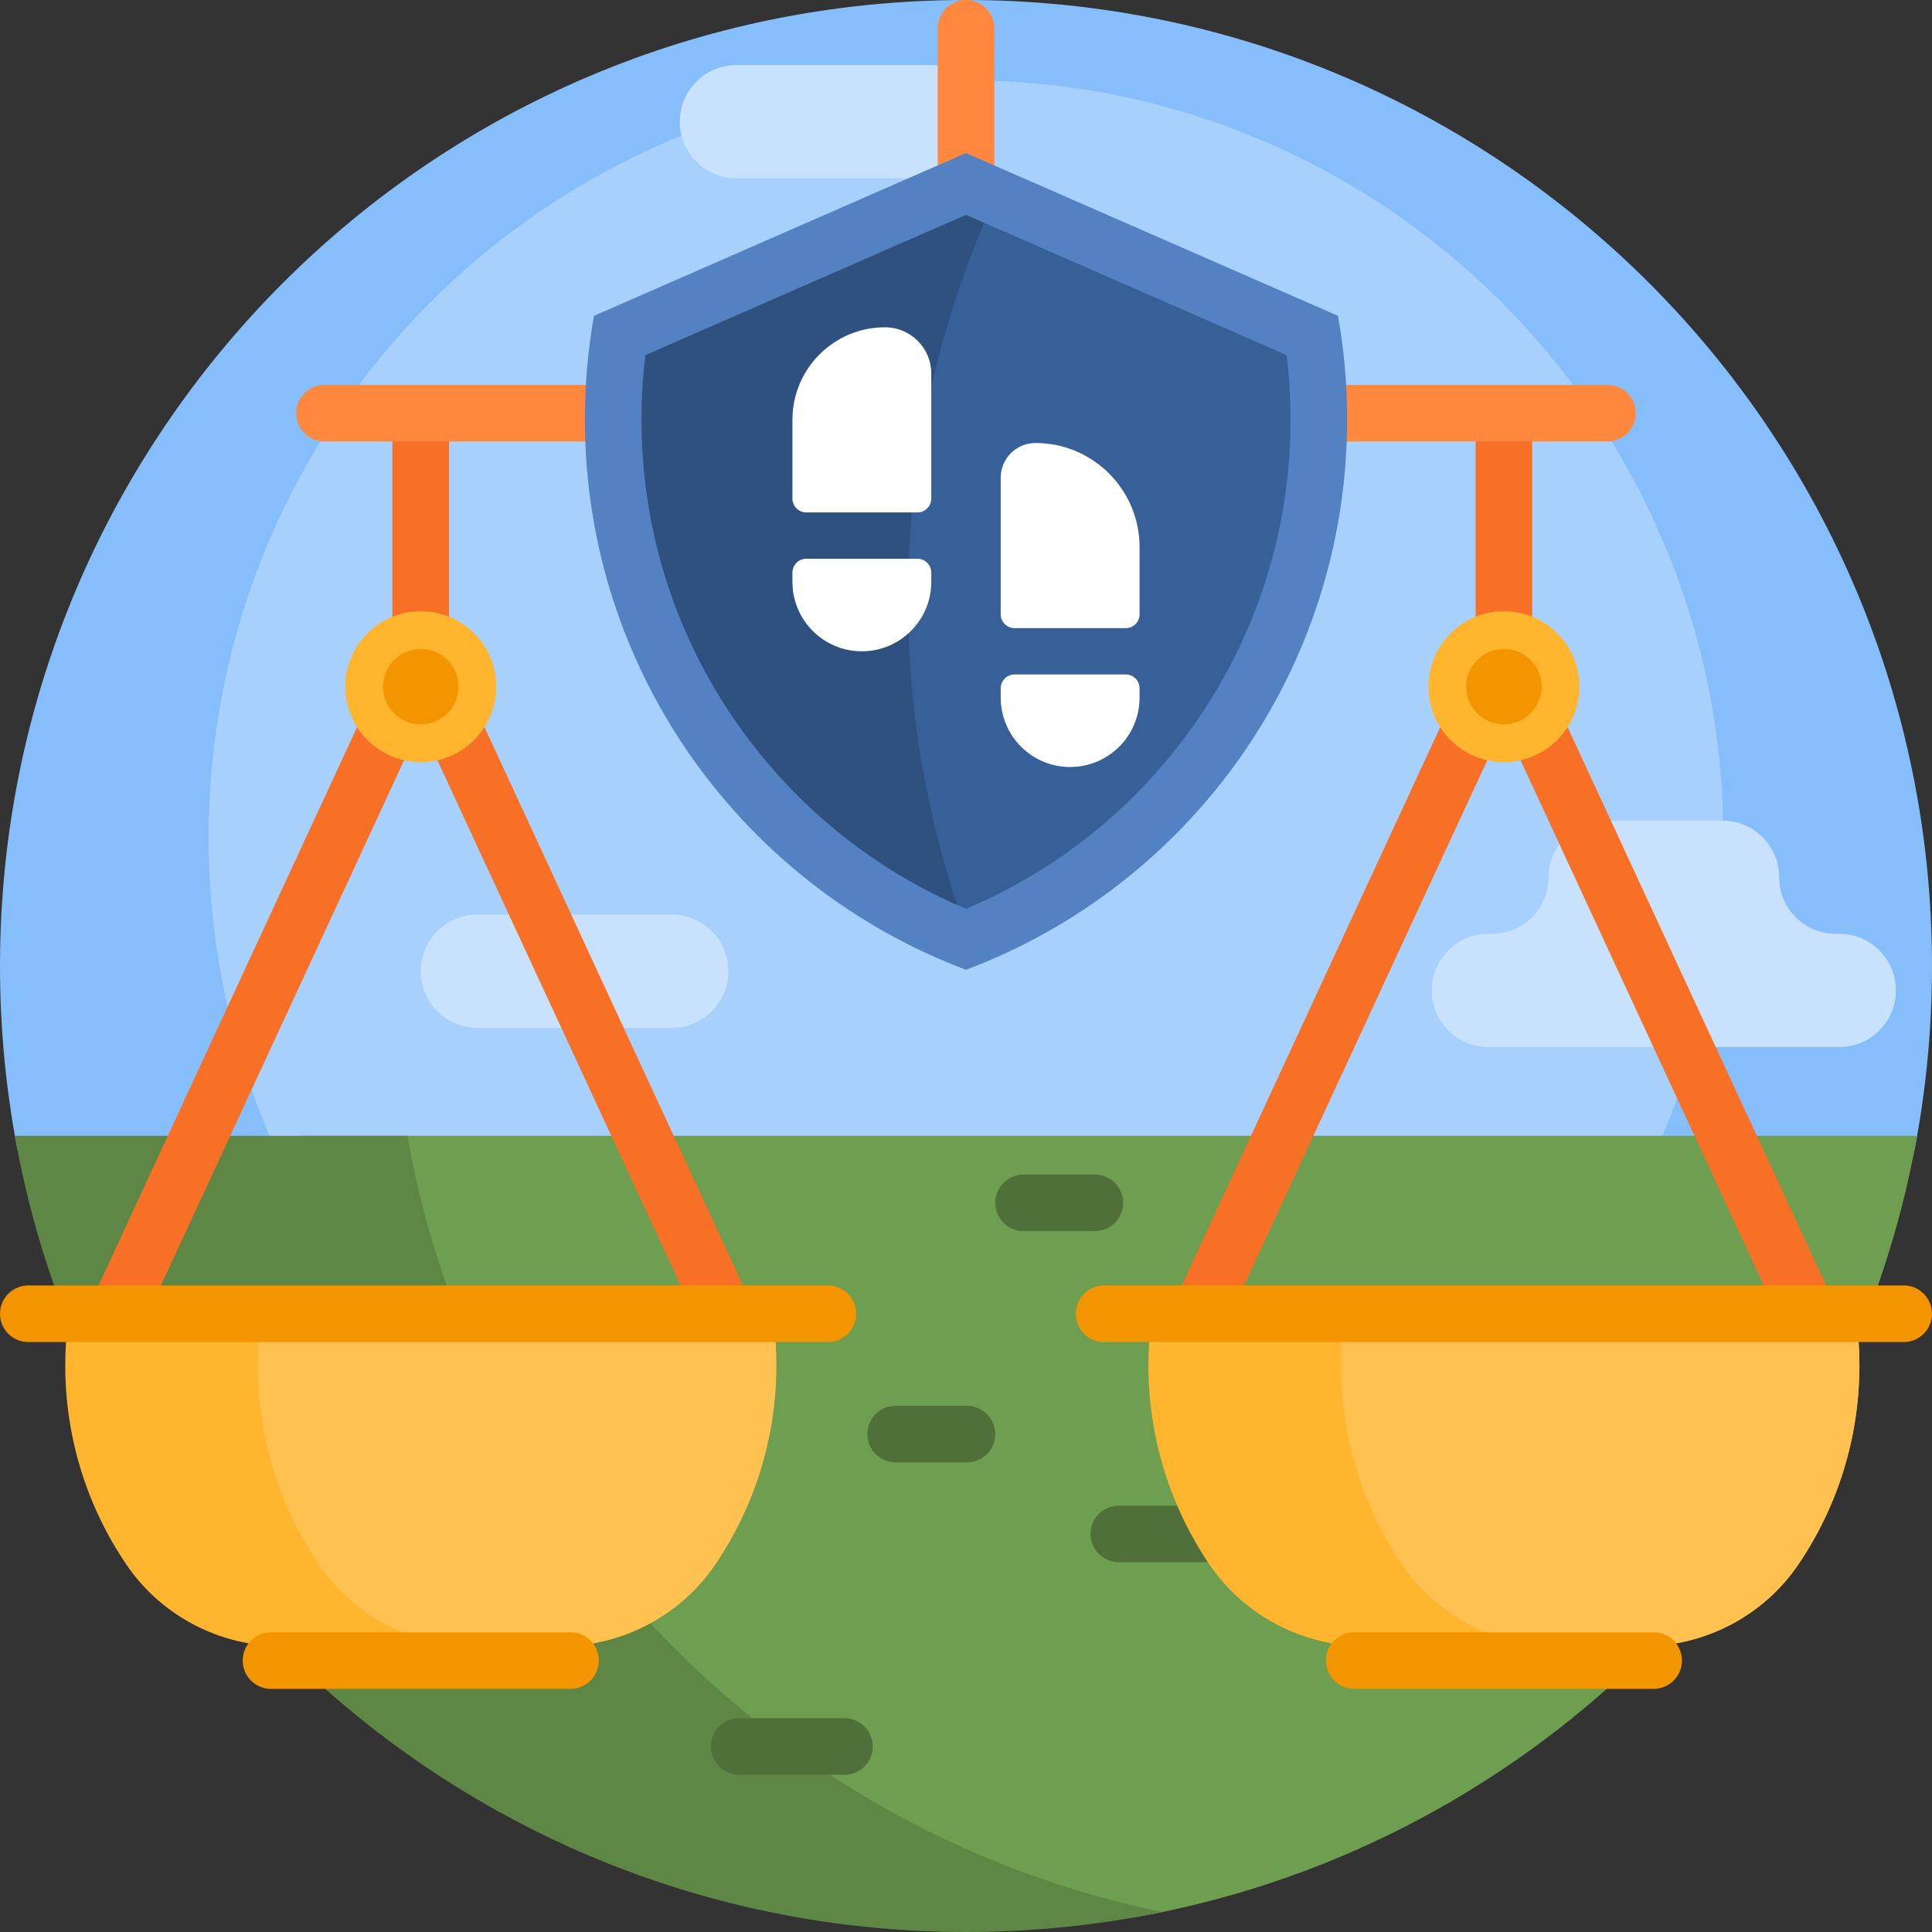 <svg id="Capa_1" enable-background="new 0 0 512 512" height="512" viewBox="0 0 512 512" width="512" xmlns="http://www.w3.org/2000/svg"><rect x="0" y="0" width="512" height="512" fill="#333333" stroke="none"/><g><path d="m4.638 304.759c-3.044-15.785-4.638-32.086-4.638-48.759 0-141.385 114.615-256 256-256s256 114.615 256 256c0 16.673-1.594 32.974-4.638 48.759z" fill="#86befb"/><path d="m456.702 222c0 110.845-89.857 200.702-200.702 200.702s-200.702-89.857-200.702-200.702 89.857-200.702 200.702-200.702 200.702 89.857 200.702 200.702z" fill="#a7d0fc"/><path d="m502.445 262.47c0 8.284-6.716 15-15 15h-93.013c-8.284 0-15-6.716-15-15 0-8.284 6.716-15 15-15h.958c8.284 0 15-6.716 15-15 0-8.284 6.716-15 15-15h31.098c8.284 0 15 6.716 15 15 0 8.284 6.716 15 15 15h.957c8.284 0 15 6.715 15 15zm-324.412-20.093h-51.528c-8.284 0-15 6.716-15 15s6.716 15 15 15h51.528c8.284 0 15-6.716 15-15s-6.716-15-15-15zm68.643-225.145h-51.528c-8.284 0-15 6.716-15 15s6.716 15 15 15h51.528c8.284 0 15-6.716 15-15s-6.716-15-15-15z" fill="#c8e2fd"/><path d="m79.841 301h428.217c-18.528 104.482-100.43 187.065-204.56 206.602-6.311 1.184-12.788 1.184-19.099 0-104.129-19.537-186.031-102.12-204.558-206.602z" fill="#6e9e50"/><path d="m308.003 506.714c-16.792 3.465-34.185 5.286-52.003 5.286-126.032 0-230.792-91.074-252.057-211h104.006c18.259 102.971 98.073 184.671 200.054 205.714z" fill="#5e8745"/><path d="m223.798 470.33h-27.894c-4.142 0-7.5-3.358-7.5-7.5 0-4.142 3.358-7.5 7.5-7.5h27.894c4.142 0 7.5 3.358 7.5 7.5 0 4.142-3.358 7.5-7.5 7.5zm108.1-63.83c0-4.142-3.358-7.5-7.5-7.5h-27.894c-4.142 0-7.5 3.358-7.5 7.5 0 4.142 3.358 7.5 7.5 7.5h27.894c4.142 0 7.5-3.358 7.5-7.5zm-68.147-26.456c0-4.142-3.358-7.5-7.5-7.5h-18.902c-4.142 0-7.5 3.358-7.5 7.5 0 4.142 3.358 7.5 7.5 7.5h18.902c4.142 0 7.5-3.358 7.5-7.5zm33.902-61.281c0-4.142-3.358-7.5-7.5-7.5h-18.902c-4.142 0-7.5 3.358-7.5 7.5 0 4.142 3.358 7.5 7.5 7.5h18.902c4.142 0 7.5-3.358 7.5-7.5z" fill="#4f7139"/><path d="m198.908 345.007c1.741 3.759.104 8.217-3.654 9.957-1.02.473-2.092.696-3.146.696-2.832 0-5.542-1.612-6.811-4.351l-73.23-158.149c-.186.014-.373.021-.562.021s-.376-.007-.561-.021l-73.23 158.15c-1.74 3.758-6.198 5.396-9.957 3.654-3.759-1.74-5.395-6.198-3.654-9.957l79.902-172.56v-56.929c0-4.142 3.358-7.5 7.5-7.5s7.5 3.358 7.5 7.5v56.927zm287.046 0-79.904-172.56v-56.928c0-4.142-3.358-7.5-7.5-7.5s-7.5 3.358-7.5 7.5v56.928l-79.903 172.561c-1.741 3.759-.104 8.217 3.654 9.957 3.759 1.742 8.217.104 9.957-3.654l73.23-158.149c.185.014.373.021.562.021s.376-.007.562-.021l73.23 158.149c1.268 2.739 3.979 4.351 6.811 4.351 1.055 0 2.126-.224 3.146-.696 3.759-1.742 5.395-6.2 3.655-9.959z" fill="#f77026"/><path d="m320.516 414.594c-10.214-15.063-16.18-33.239-16.18-52.809 0-4.497.315-8.92.924-13.249h186.58c.609 4.329.924 8.752.924 13.249 0 19.57-5.967 37.746-16.18 52.809-9.243 13.632-24.745 21.682-41.215 21.682h-73.639c-16.469.001-31.97-8.05-41.214-21.682zm-245.83 21.683h73.639c16.47 0 31.972-8.05 41.215-21.682 10.213-15.063 16.18-33.239 16.18-52.809 0-4.497-.315-8.92-.924-13.249h-186.581c-.609 4.329-.924 8.752-.924 13.249 0 19.57 5.967 37.746 16.18 52.809 9.244 13.631 24.745 21.682 41.215 21.682z" fill="#ffb52d"/><path d="m435.37 436.277h-22.644c-16.47 0-31.971-8.051-41.215-21.682-10.214-15.063-16.18-33.239-16.18-52.809 0-4.497.315-8.92.924-13.249h135.585c.609 4.329.924 8.752.924 13.249 0 19.57-5.967 37.746-16.18 52.809-9.243 13.631-24.744 21.682-41.214 21.682zm-245.831-21.683c10.214-15.063 16.18-33.239 16.18-52.809 0-4.497-.315-8.92-.924-13.249h-135.585c-.609 4.329-.924 8.752-.924 13.249 0 19.57 5.967 37.746 16.18 52.809 9.243 13.632 24.745 21.682 41.215 21.682h22.644c16.47.001 31.971-8.05 41.214-21.682z" fill="#ffc14f"/><path d="m433.5 109.5c0 4.142-3.358 7.5-7.5 7.5h-162.5v.5c0 4.142-3.358 7.5-7.5 7.5s-7.5-3.358-7.5-7.5v-.5h-162.5c-4.142 0-7.5-3.358-7.5-7.5s3.358-7.5 7.5-7.5h162.5v-94.5c0-4.142 3.358-7.5 7.5-7.5s7.5 3.358 7.5 7.5v94.5h162.5c4.142 0 7.5 3.358 7.5 7.5z" fill="#ff883e"/><path d="m219.399 355.659h-211.899c-4.142 0-7.5-3.358-7.5-7.5s3.358-7.5 7.5-7.5h211.899c4.142 0 7.5 3.358 7.5 7.5s-3.357 7.5-7.5 7.5zm292.601-7.5c0-4.142-3.358-7.5-7.5-7.5h-211.899c-4.142 0-7.5 3.358-7.5 7.5s3.358 7.5 7.5 7.5h211.899c4.142 0 7.5-3.358 7.5-7.5zm-447.681 91.914c0-4.142 3.358-7.5 7.5-7.5h79.372c4.142 0 7.5 3.358 7.5 7.5 0 4.142-3.358 7.5-7.5 7.5h-79.372c-4.142 0-7.5-3.357-7.5-7.5zm294.545 7.5h79.372c4.142 0 7.5-3.358 7.5-7.5 0-4.142-3.358-7.5-7.5-7.5h-79.372c-4.142 0-7.5 3.358-7.5 7.5 0 4.143 3.358 7.5 7.5 7.5z" fill="#f29500"/><path d="m131.505 181.979c0 11.046-8.954 20-20 20s-20-8.954-20-20 8.954-20 20-20 20 8.954 20 20zm267.046-20c-11.046 0-20 8.954-20 20s8.954 20 20 20 20-8.954 20-20-8.955-20-20-20z" fill="#ffb52d"/><path d="m121.505 181.979c0 5.523-4.477 10-10 10s-10-4.477-10-10 4.477-10 10-10 10 4.477 10 10zm277.046-10c-5.523 0-10 4.477-10 10s4.477 10 10 10 10-4.477 10-10-4.478-10-10-10z" fill="#f29500"/><path d="m349.5 111.139c0 30.77-9.337 60.276-27.001 85.33-16.734 23.734-39.684 41.837-66.499 52.491-26.814-10.654-49.764-28.757-66.499-52.491-17.665-25.054-27.001-54.56-27.001-85.33 0-7.437.554-14.886 1.65-22.198l91.85-40.194 91.85 40.194c1.096 7.312 1.65 14.761 1.65 22.198z" fill="#2e5180"/><path d="m347.85 88.941c1.096 7.312 1.65 14.761 1.65 22.198 0 30.77-9.337 60.276-27.001 85.33-16.567 23.497-39.227 41.475-65.697 52.17-10.456-27.929-16.174-58.171-16.174-89.749 0-38.082 8.315-74.222 23.229-106.704z" fill="#376099"/><path d="m354.592 83.705-98.592-43.144-98.592 43.144c-1.583 8.906-2.408 18.074-2.408 27.434 0 66.753 41.991 123.697 101 145.861 59.009-22.164 101-79.108 101-145.861 0-9.36-.826-18.528-2.408-27.434zm-38.223 108.442c-15.312 21.718-36.099 38.468-60.369 48.709-24.27-10.241-45.057-26.991-60.369-48.709-16.768-23.782-25.631-51.794-25.631-81.008 0-5.69.341-11.387 1.018-17.016l84.982-37.189 84.982 37.189c.677 5.63 1.018 11.326 1.018 17.016 0 29.214-8.863 57.226-25.631 81.008z" fill="#5381c1"/><path d="m246.8 99v33.12c0 2.032-1.648 3.68-3.68 3.68h-29.44c-2.032 0-3.68-1.648-3.68-3.68v-20.853c0-13.549 10.984-24.533 24.533-24.533 6.775-.001 12.267 5.491 12.267 12.266zm-3.68 49.067h-29.44c-2.032 0-3.68 1.648-3.68 3.68v2.453c0 10.162 8.238 18.4 18.4 18.4 10.162 0 18.4-8.238 18.4-18.4v-2.453c0-2.033-1.648-3.68-3.68-3.68zm31.28-30.667c-5.081 0-9.2 4.119-9.2 9.2v36.187c0 2.032 1.648 3.68 3.68 3.68h29.44c2.032 0 3.68-1.648 3.68-3.68v-17.787c0-15.243-12.357-27.6-27.6-27.6zm23.92 61.333h-29.44c-2.032 0-3.68 1.647-3.68 3.68v2.453c0 10.162 8.238 18.4 18.4 18.4 10.162 0 18.4-8.238 18.4-18.4v-2.453c0-2.032-1.648-3.68-3.68-3.68z" fill="#fff"/></g></svg>